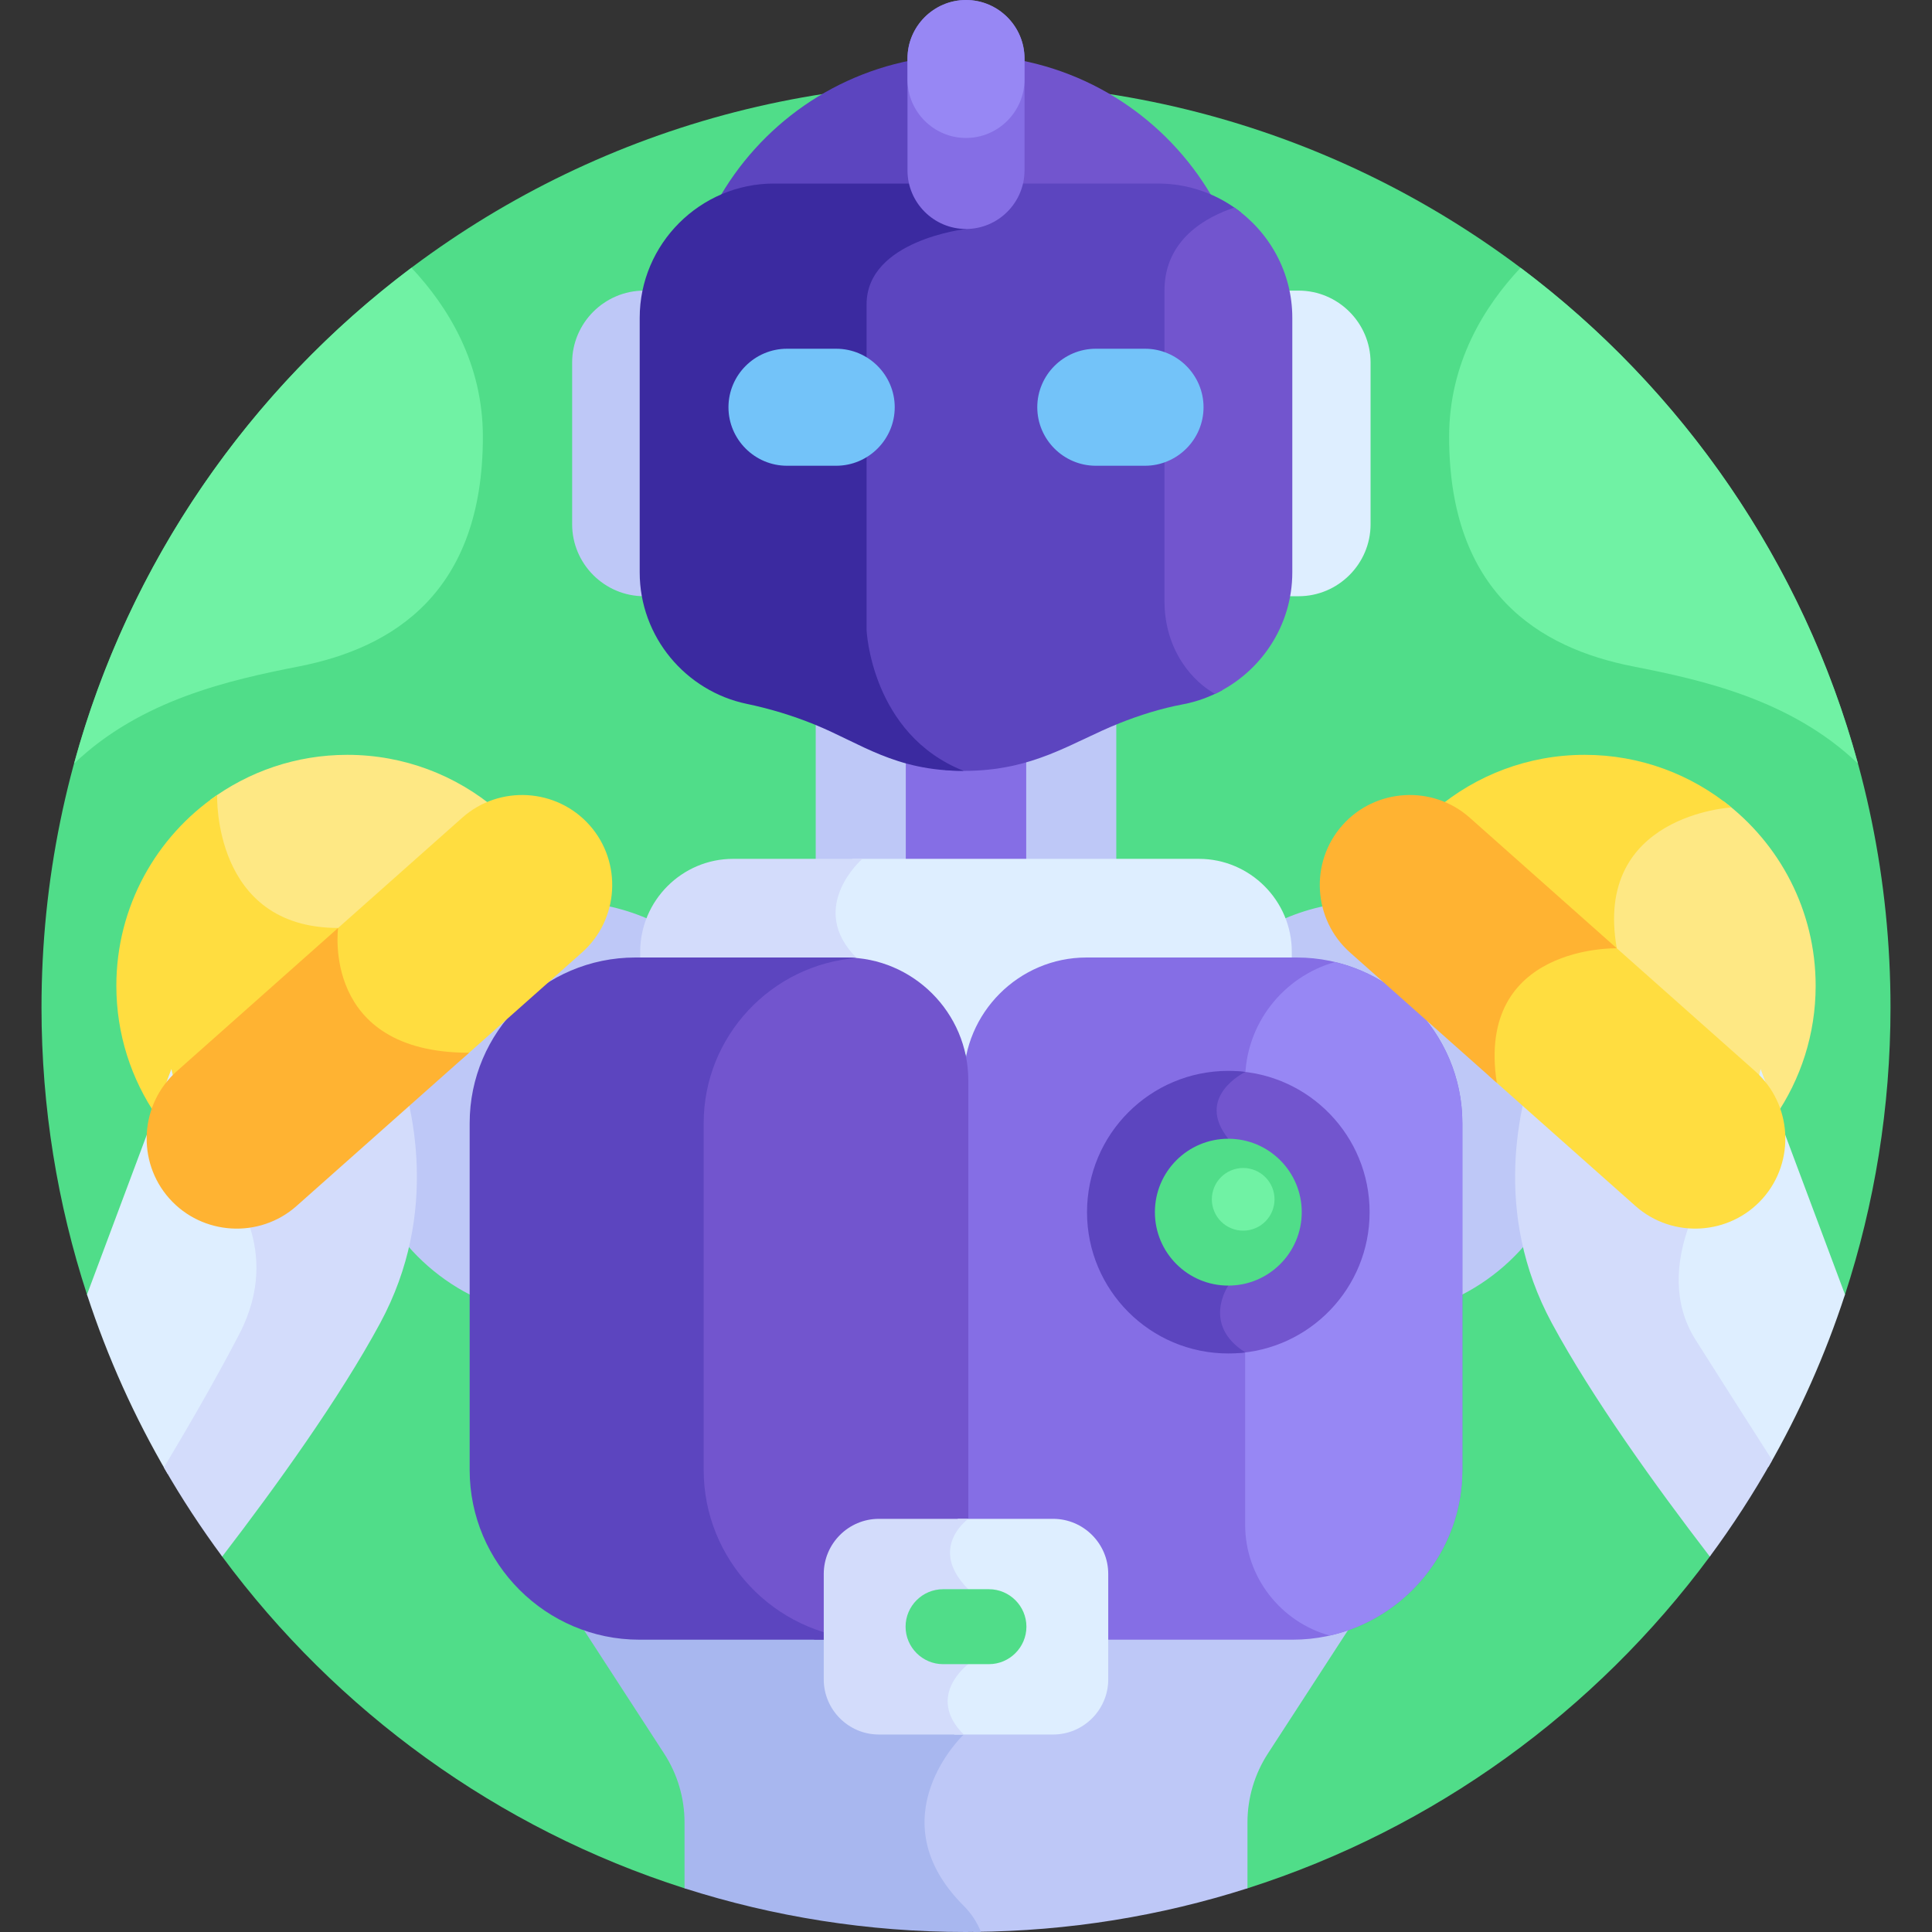 <svg id="Layer_1" enable-background="new 0 0 512 512" height="512" viewBox="0 0 512 512" width="512" xmlns="http://www.w3.org/2000/svg"><rect x="0" y="0" width="512" height="512" fill="#333333" stroke="none"/><g><path d="m58.883 412.506c30.263 40.928 72.964 72.091 122.524 87.915h149.186c49.56-15.824 92.261-46.987 122.524-87.915l35.826-69.436c7.816-23.949 12.059-49.514 12.059-76.073 0-135.311-109.691-245.002-245.002-245.002s-245.002 109.691-245.002 245.002c0 26.559 4.243 52.123 12.059 76.073z" fill="#50dd89"/><path d="m285.858 432.101c-14.689 0-27.034-10.535-29.858-24.423-2.081 10.234-9.341 18.631-18.892 22.349l16.037 29.33c-2.682 2.9-9.789 11.657-9.955 23.148-.123 8.46 3.548 16.483 10.912 23.847 1.694 1.694 2.962 3.583 3.869 5.622 25.306-.2 49.696-4.234 72.622-11.554v-17.453c0-6.479 1.878-12.82 5.406-18.254l23.287-35.864c-5.172 2.088-10.809 3.25-16.706 3.25h-56.722z" fill="#bec8f7"/><path d="m256 512c1.318 0 2.63-.029 3.943-.05-1-2.506-2.487-4.823-4.551-6.887-23.358-23.358 0-45.399 0-45.399l-16.591-30.345c-3.861 1.779-8.147 2.781-12.659 2.781h-56.722c-5.897 0-11.533-1.162-16.706-3.25l23.286 35.864c3.528 5.434 5.406 11.775 5.406 18.254v17.453c23.522 7.511 48.582 11.579 74.594 11.579z" fill="#a8b7ef"/><path d="m362.253 238.952c-7.721 0-15.067 1.593-21.738 4.459v10.336c0 1.008.817 1.824 1.824 1.824h1.308c23.195 0 42.065 18.87 42.065 42.065v46.334c18.712-8.814 31.668-27.836 31.668-49.891 0-30.445-24.681-55.127-55.127-55.127z" fill="#bec8f7"/><path d="m126.288 297.636c0-23.194 18.87-42.065 42.065-42.065h1.308c1.007 0 1.824-.816 1.824-1.824v-10.336c-6.671-2.866-14.017-4.459-21.738-4.459-30.446 0-55.127 24.681-55.127 55.127 0 22.055 12.956 41.077 31.669 49.891v-46.334z" fill="#bec8f7"/><path d="m245.866 15.273c-24.133 3.244-44.644 17.904-55.928 38.37.993-.084 1.996-.137 3.01-.137h52.918z" fill="#5c45bf"/><path d="m266.134 15.273v38.233h52.918c1.014 0 2.016.053 3.01.137-11.284-20.465-31.795-35.126-55.928-38.37z" fill="#7255ce"/><path d="m216.174 175.718h79.651v63.234h-79.651z" fill="#bec8f7"/><path d="m240.044 175.718h31.911v63.234h-31.911z" fill="#856ee5"/><path d="m171.958 151.688v-65.031c0-3.339.476-6.57 1.347-9.641h-2.618c-10.485 0-19.064 8.579-19.064 19.064v42.861c0 10.485 8.579 19.064 19.064 19.064h1.838c-.372-2.052-.567-4.163-.567-6.317z" fill="#bec8f7"/><path d="m344.151 77.016h-5.456c.87 3.07 1.347 6.302 1.347 9.641v65.031c0 2.154-.195 4.265-.566 6.317h4.675c10.485 0 19.064-8.579 19.064-19.064v-42.861c-.001-10.485-8.579-19.064-19.064-19.064z" fill="#deeeff"/><path d="m314.19 173.57c-2.468-4.15-3.772-9.1-3.772-14.314v-82.24c0-13.555 12.044-18.823 18.5-20.674-6.071-4.812-13.726-7.701-22.027-7.701h-52.413l-.263 10.458c-2.413.4-7.238 1.394-12.118 3.518-9.335 4.064-14.27 10.305-14.27 18.048l.001 86.419c.012.271 1.401 25.701 22.814 37.019 1.52.113 3.083.192 4.749.192 18.646 0 28.563-7.566 41.21-12.611 5.455-2.176 11.081-3.937 16.853-5.025 3.732-.703 7.26-1.999 10.49-3.777-3.998-2.021-7.267-5.128-9.754-9.312z" fill="#5c45bf"/><path d="m327.134 55.014c-7.088 2.326-18.54 8.216-18.54 22.002v82.24c0 5.345 1.297 10.652 4.028 15.246 2.012 3.384 4.997 6.87 9.365 9.381 12.077-5.706 20.487-18.014 20.487-32.196v-67.462c0-12.064-6.089-22.769-15.34-29.211z" fill="#7255ce"/><path d="m256 60.682.303-12.04h-51.193c-19.571 0-35.583 16.012-35.583 35.583v67.463c0 17.095 12.218 31.475 28.352 34.839 6.134 1.279 12.135 3.098 17.94 5.457 12.397 5.039 21.294 12.311 39.574 12.311-24.524-9.728-25.74-37.292-25.74-37.292s0-69.314 0-86.339 26.347-19.982 26.347-19.982z" fill="#3b2aa0"/><path d="m318.95 107.924c0-8.528-6.977-15.505-15.505-15.505h-13.052c-8.527 0-15.504 6.977-15.504 15.505s6.977 15.505 15.504 15.505h13.052c8.528-.001 15.505-6.978 15.505-15.505z" fill="#73c3f9"/><path d="m237.111 107.924c0-8.528-6.977-15.505-15.505-15.505h-13.052c-8.527 0-15.504 6.977-15.504 15.505s6.977 15.505 15.504 15.505h13.052c8.528-.001 15.505-6.978 15.505-15.505z" fill="#73c3f9"/><path d="m256 0c-8.527 0-15.504 6.977-15.504 15.505v29.673c0 8.528 6.977 15.504 15.504 15.504 8.528 0 15.505-6.977 15.505-15.504v-29.673c-.001-8.528-6.978-15.505-15.505-15.505z" fill="#856ee5"/><path d="m256 0c-8.527 0-15.504 6.977-15.504 15.505v5.555c0 8.528 6.977 15.504 15.504 15.504 8.528 0 15.505-6.977 15.505-15.504v-5.555c-.001-8.528-6.978-15.505-15.505-15.505z" fill="#9787f4"/><path d="m317.722 227.603h-91.775c-2.167 2.325-6.088 7.383-6.321 13.751-.18 4.938 1.875 9.589 6.111 13.825.382.382.655.742.868 1.087 14.906.885 27.198 11.898 30.003 26.228 2.926-14.945 16.162-26.314 31.931-26.314h53.8v-3.96c0-13.539-11.078-24.617-24.617-24.617z" fill="#deeeff"/><path d="m228.542 227.603h-34.264c-13.54 0-24.617 11.078-24.617 24.617v3.96h55.016c1.37 0 2.713.116 4.04.282-.292-.867-.844-1.726-1.691-2.573-13.402-13.403 1.516-26.286 1.516-26.286z" fill="#d3dcfb"/><path d="m342.58 434.533h-56.722c-16.756 0-30.466-13.71-30.466-30.466v-117.78c0-17.896 14.642-32.539 32.539-32.539h55.716c24.139 0 43.888 19.75 43.888 43.888v91.941c0 24.726-20.23 44.956-44.955 44.956z" fill="#856ee5"/><path d="m353.793 254.952c-13.695 3.838-23.817 16.457-23.817 31.334v117.78c0 13.968 9.53 25.812 22.407 29.369 20.05-4.506 35.152-22.499 35.152-43.858v-91.941c0-20.648-14.455-38.072-33.742-42.684z" fill="#9787f4"/><path d="m224.069 253.748h-9.005c-17.362 6.322-29.851 23.007-29.851 42.485v94.716c0 20.014 12.872 37.154 30.742 43.584h10.187c16.757 0 30.466-13.71 30.466-30.466v-117.78c0-17.897-14.642-32.539-32.539-32.539z" fill="#7255ce"/><path d="m186.483 389.577v-91.941c0-23.012 17.953-42.022 40.544-43.747-.975-.089-1.96-.141-2.957-.141h-55.716c-24.139 0-43.889 19.75-43.889 43.888v91.941c0 24.726 20.23 44.956 44.956 44.956h56.722c.809 0 1.607-.041 2.4-.104-23.389-1.508-42.06-21.1-42.06-44.852z" fill="#5c45bf"/><path d="m279.105 402.51h-25.228c-1.527 1.575-3.587 4.341-3.895 8.033-.321 3.831 1.294 7.648 4.802 11.354v18.261c-1.566 1.372-5.062 4.958-5.438 9.882-.253 3.328.945 6.559 3.562 9.625h26.196c8.026 0 14.592-6.567 14.592-14.592v-27.969c.001-8.027-6.565-14.594-14.591-14.594z" fill="#deeeff"/><path d="m326.936 283.83c-2.168 1.52-5.186 4.25-6.082 8.166-.812 3.555.278 7.231 3.241 10.927 7.892 9.845.564 34.394-.242 36.987-.684 1.09-3.125 5.434-2.093 10.497.643 3.152 2.489 5.91 5.466 8.233 19.886-.894 35.735-17.294 35.735-37.401 0-20.205-16.004-36.662-36.025-37.409z" fill="#7255ce"/><path d="m330.034 284.075c-1.482-.178-2.987-.281-4.517-.281-20.68 0-37.444 16.764-37.444 37.444s16.764 37.444 37.444 37.444c1.532 0 3.038-.103 4.522-.281-11.712-7.366-4.522-17.706-4.522-17.706s9.019-27.665 0-38.913c-8.889-11.087 4.139-17.524 4.517-17.707z" fill="#5c45bf"/><circle cx="325.517" cy="321.238" fill="#50dd89" r="19.457"/><ellipse cx="329.362" cy="317.978" fill="#70f2a4" rx="8.304" ry="8.304" transform="matrix(.923 -.385 .385 .923 -96.966 151.144)"/><path d="m456.78 212.356c-4.807.614-17.256 3.088-24.854 12.665-5.059 6.375-6.933 14.613-5.583 24.511-.928.048-2.114.142-3.475.317l41.054 36.461c3.026 2.687 5.198 5.989 6.51 9.555 6.767-9.847 10.735-21.767 10.735-34.617-.001-19.981-9.577-37.721-24.387-48.892z" fill="#fee884"/><path d="m428.469 251.31c-6.289-35.367 30.37-37.329 30.38-37.329-10.574-8.71-24.121-13.942-38.89-13.942-15.062 0-28.845 5.451-39.508 14.474 2.802.995 5.463 2.516 7.814 4.604l36.452 32.374c2.288-.216 3.752-.181 3.752-.181z" fill="#ffdd40"/><path d="m466.578 283.303c-.793 4.034-2.609 7.915-5.522 11.195-5.418 6.101-13.324 8.753-20.892 7.803l11.979 9.384c-1.529 2.324-4.464 7.223-6.597 13.474-3.963 11.612-3.181 22.297 2.262 30.901 5.183 8.192 12.193 19.198 20.833 32.711 8.251-14.378 15.072-29.679 20.301-45.699z" fill="#deeeff"/><path d="m454.62 311.307-11.284-8.84c-5.701.038-11.432-1.911-16.005-5.971l-19.713-17.507c-5.126 13.61-12.219 42.295 3.626 71.637 10.65 19.722 27.437 43.083 41.873 61.881 6.021-8.142 11.544-16.672 16.536-25.543-6.328-9.897-14.121-22.111-20.301-31.879-12.567-19.862 5.268-43.778 5.268-43.778z" fill="#d3dcfb"/><path d="m465.138 283.877-38.809-34.467c.005.041.009.081.014.121-5.023.259-17.512 1.827-25.409 10.788-5.407 6.135-7.54 14.469-6.355 24.794l38.832 34.487c9.824 8.725 25 7.826 33.725-1.998 8.726-9.823 7.826-25-1.998-33.725z" fill="#ffdd40"/><path d="m389.481 216.685c-9.824-8.725-25-7.826-33.725 1.999-8.725 9.824-7.826 25 1.998 33.725l38.915 34.561c-5.667-36.68 31.798-35.66 31.799-35.66z" fill="#ffb332"/><path d="m65.708 238.627c5.448 5.648 12.817 8.696 21.928 9.075-.037.906-.039 2.085.039 3.441l36.06-32.026c2.351-2.088 5.012-3.608 7.814-4.604-10.663-9.023-24.445-14.474-39.508-14.474-13.598 0-26.156 4.441-36.316 11.942.088 4.233 1.098 17.435 9.983 26.646z" fill="#fee884"/><path d="m48.078 286.309 41.372-36.743c-.037-2.23.153-3.648.153-3.648-33.324 0-32.056-35.231-32.056-35.232-16.126 11.023-26.714 29.553-26.714 50.561 0 12.851 3.968 24.771 10.735 34.617 1.312-3.566 3.484-6.868 6.51-9.555z" fill="#ffdd40"/><path d="m50.944 294.498c-2.914-3.28-4.729-7.161-5.522-11.195l-22.365 59.767c5.454 16.712 12.653 32.633 21.388 47.549.296-.426.59-.855.86-1.305 5.481-9.136 13.36-22.626 19.775-35.012 6.362-12.286 5.09-22.865 2.901-29.576-1.675-5.137-4.097-8.814-5.434-10.595l9.279-11.83c-7.565.948-15.466-1.705-20.882-7.803z" fill="#deeeff"/><path d="m84.669 296.496c-4.383 3.893-9.832 5.857-15.298 5.98l-9.153 11.668s14.996 16.619 3.242 39.319c-6.276 12.119-13.939 25.278-19.718 34.912-.103.171-.22.329-.327.496 4.705 8.19 9.879 16.075 15.469 23.634 14.435-18.798 31.223-42.159 41.873-61.881 15.845-29.342 8.752-58.027 3.626-71.637z" fill="#d3dcfb"/><path d="m156.244 218.684c-8.725-9.824-23.901-10.723-33.725-1.999l-34.921 31.014c.013.001.025.003.038.003-.171 4.239.28 14.239 7.255 22.239 5.965 6.843 15.185 10.479 27.412 10.837l31.942-28.369c9.825-8.725 10.724-23.902 1.999-33.725z" fill="#ffdd40"/><path d="m124.317 278.989c-39.262 0-34.715-33.068-34.714-33.071l-42.741 37.959c-9.824 8.725-10.723 23.901-1.999 33.725 8.725 9.824 23.901 10.723 33.725 1.998z" fill="#ffb332"/><path d="m256.608 402.51h-23.713c-8.026 0-14.592 6.567-14.592 14.592v27.969c0 8.026 6.567 14.592 14.592 14.592h22.497c-10.235-10.235 1.216-18.646 1.216-18.646v-19.862c-10.894-10.893 0-18.645 0-18.645z" fill="#d3dcfb"/><path d="m262.08 421.156h-12.16c-5.462 0-9.931 4.469-9.931 9.931s4.469 9.931 9.931 9.931h12.161c5.462 0 9.931-4.469 9.931-9.931s-4.47-9.931-9.932-9.931z" fill="#50dd89"/><g fill="#70f2a4"><path d="m492.361 202.34c-14.516-53.185-46.488-99.164-89.396-131.382-9.717 10.333-18.931 25.274-18.931 44.792 0 41.289 23.804 55.956 48.687 60.845 18.386 3.614 41.866 8.792 59.64 25.745z"/><path d="m19.639 202.34c17.774-16.953 41.254-22.132 59.64-25.744 24.882-4.889 48.687-19.557 48.687-60.845 0-19.518-9.215-34.46-18.931-44.792-42.908 32.217-74.88 78.196-89.396 131.381z"/></g></g></svg>